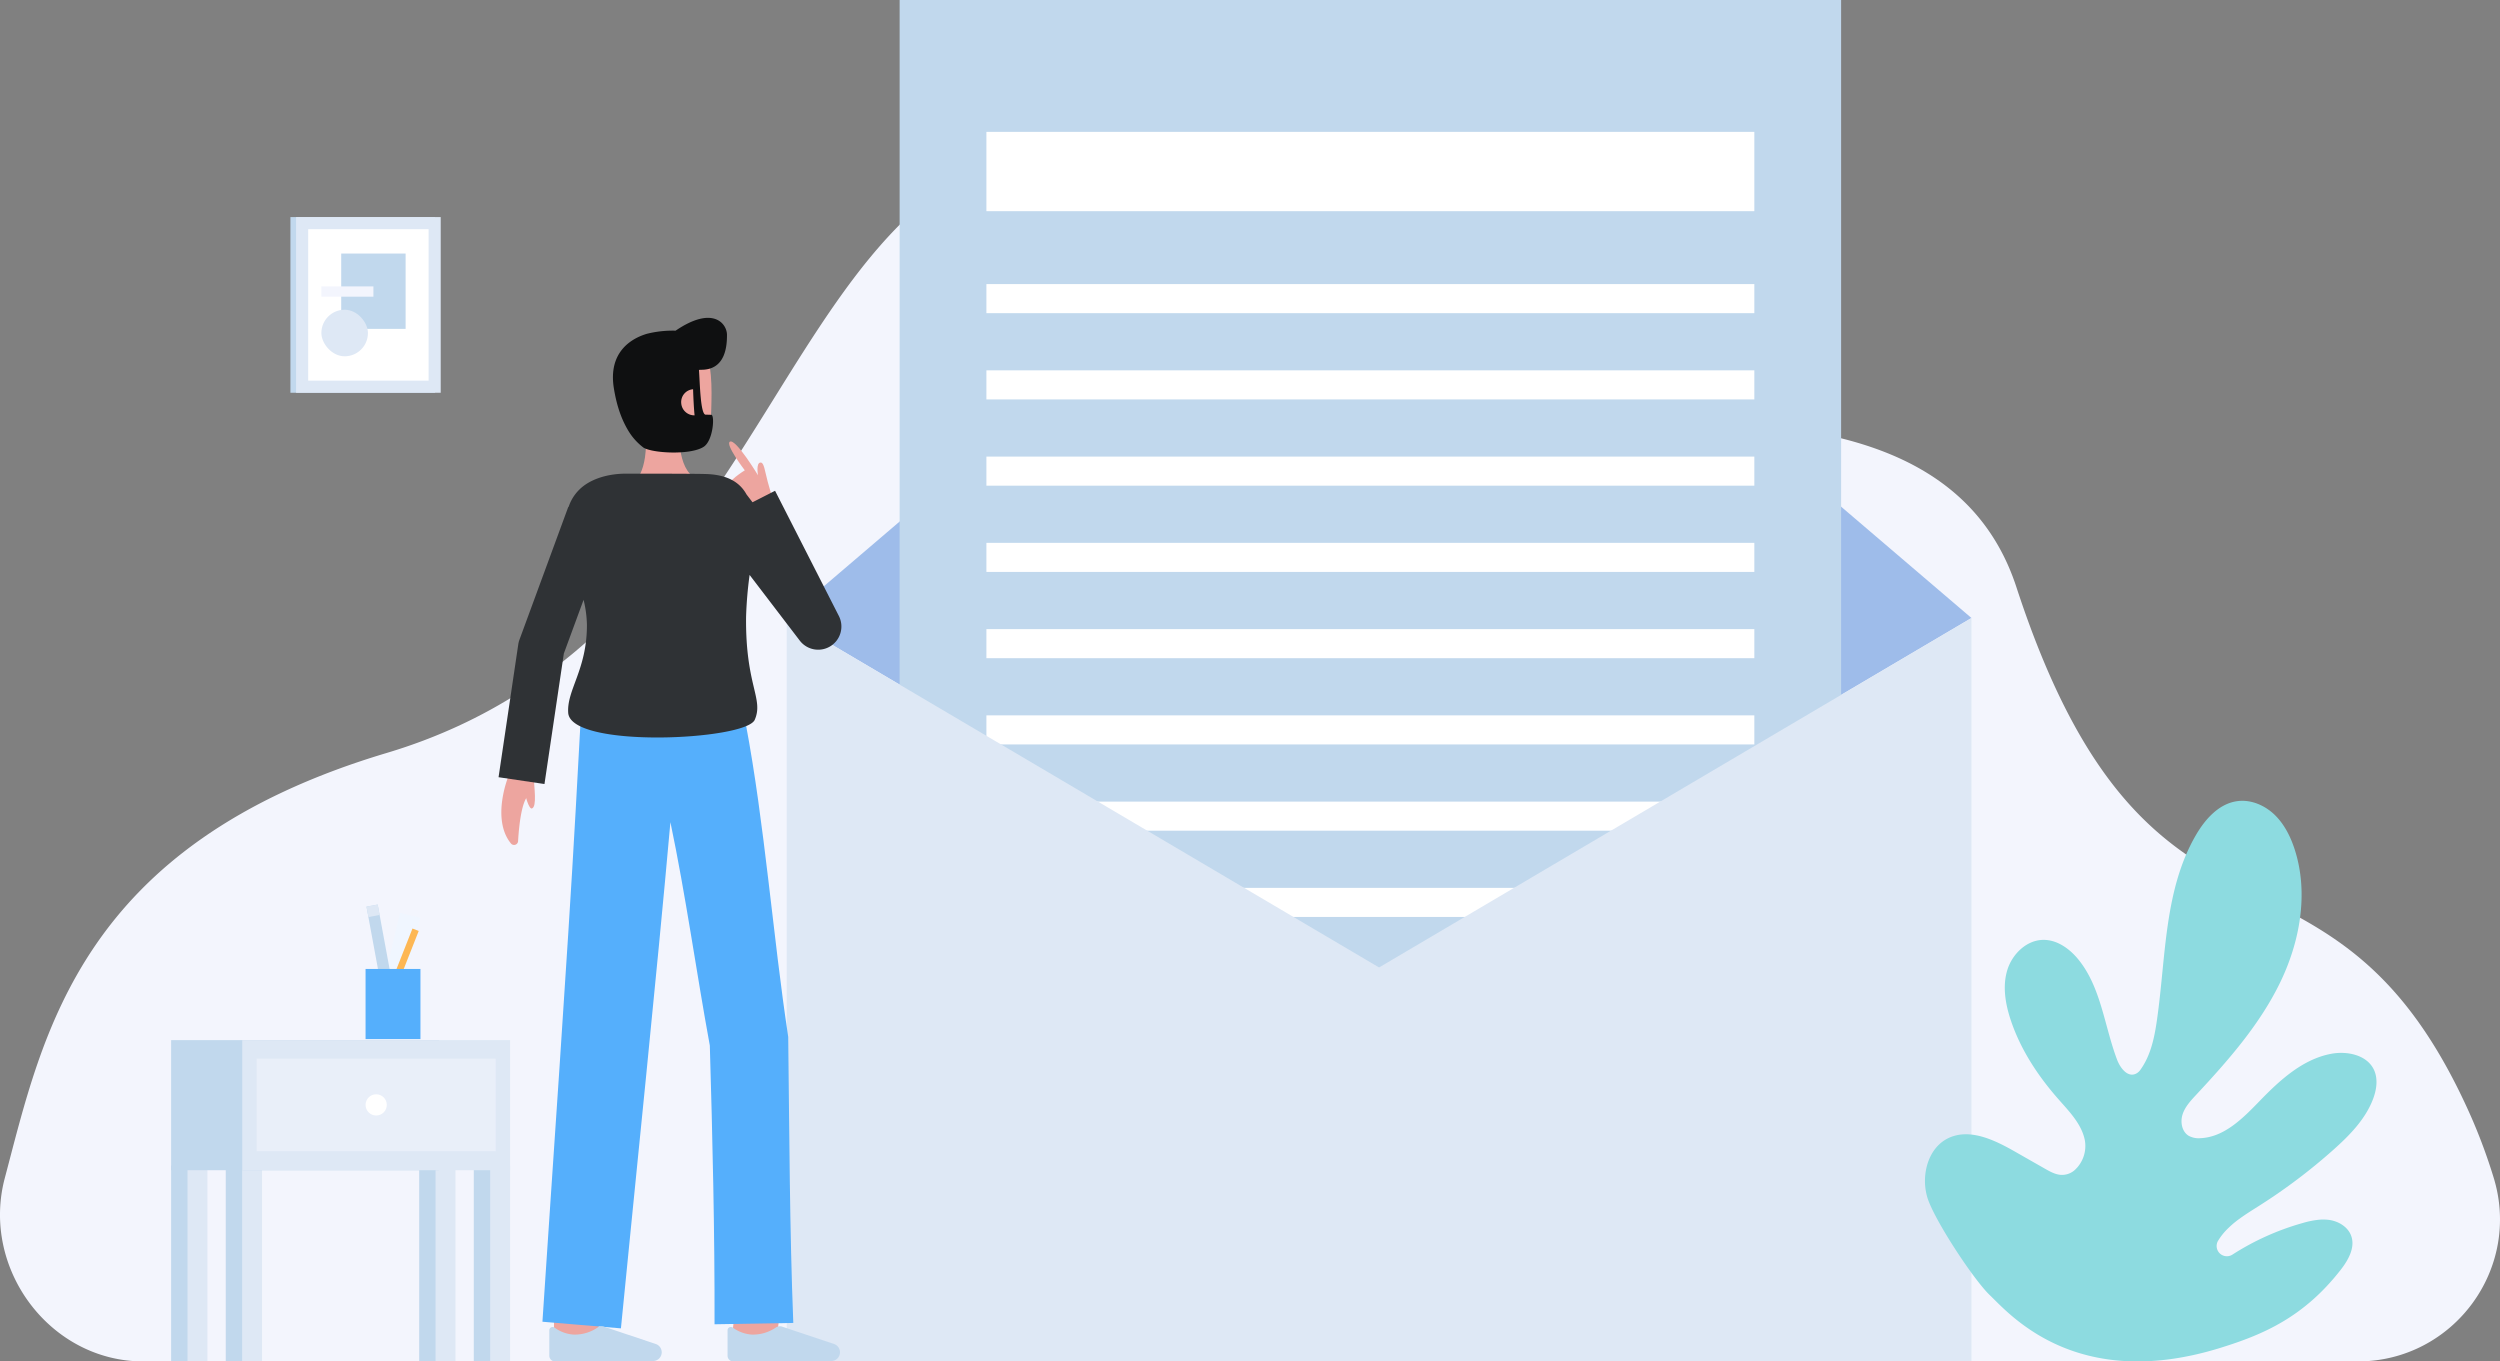 <svg id="Layer_1" data-name="Layer 1" xmlns="http://www.w3.org/2000/svg" viewBox="0 0 1174.314 639.498">
  <rect x="0" y="0" width="1174.314" height="639.498" fill="#808080" stroke="none"/>
  <path d="M67.327,639.5c-43.917,0-76.346-43.692-65.071-86.137,18-67.773,35.228-156.577,179.379-199.676,191.453-57.24,180.72-287.961,333.638-287.961S669,182.894,714.589,194.81s198.425-23.471,232.565,80.981c63.107,193.079,147.814,100,213.551,248.686a261.539,261.539,0,0,1,10.6,28.6c13.246,42.936-18.91,86.422-63.843,86.422Z" fill="#f3f5fd"></path>
  <g>
    <polygon points="926.04 290.288 647.785 454.443 369.531 290.288 647.785 52.628 926.04 290.288" fill="#9ebcea"></polygon>
    <g>
      <rect x="422.581" width="442.24" height="573.693" fill="#c1d8ed"></rect>
      <rect x="463.343" y="133.445" width="360.716" height="13.659" fill="#fff"></rect>
      <rect x="463.343" y="336.024" width="360.716" height="13.659" fill="#fff"></rect>
      <rect x="463.343" y="173.961" width="360.716" height="13.659" fill="#fff"></rect>
      <rect x="463.343" y="214.477" width="360.716" height="13.659" fill="#fff"></rect>
      <rect x="463.343" y="254.992" width="360.716" height="13.659" fill="#fff"></rect>
      <rect x="463.343" y="295.508" width="360.716" height="13.659" fill="#fff"></rect>
      <rect x="511.067" y="498.087" width="265.267" height="13.659" fill="#fff"></rect>
      <rect x="463.343" y="376.54" width="360.716" height="13.659" fill="#fff"></rect>
      <rect x="463.343" y="417.055" width="360.716" height="13.659" fill="#fff"></rect>
      <rect x="463.343" y="457.571" width="360.716" height="13.659" fill="#fff"></rect>
      <rect x="463.343" y="61.947" width="360.716" height="37.246" fill="#fff"></rect>
    </g>
    <polygon points="926.04 290.288 926.04 639.498 369.531 639.498 369.531 290.288 647.785 454.443 926.04 290.288" fill="#dee8f5"></polygon>
  </g>
  <g>
    <g>
      <g>
        <path d="M297.186,227.045s7.732-4.1,6.006-25.157l15.976-2.962s-1.8,18.878,6.287,24.872Z" fill="#EDA59F"></path>
        <path d="M294.127,193.723c1.106,6.389,4.592,12.438,10.227,14.5,6.69,2.45,11.645,2.615,19.358,2.615,10.525,0,10.177-10.976,10.472-22.038.3-11.106-.586-23.018-4.746-26.888-8.3-7.725-32.673-2.833-35.637,10.087C292.268,178.683,293.074,187.643,294.127,193.723Z" fill="#EDA59F"></path>
      </g>
      <path d="M341.481,157.313c0-5.282-6.574-13.937-24.111-2l-.018.012a49.821,49.821,0,0,0-13.529,1.479c-8.02,2.4-18.076,9.123-15.5,25.425,1.537,9.71,4.282,16.053,7.188,20.7a28.022,28.022,0,0,0,6.787,7.354c4.27,2.6,21.965,3.6,28.2-.379,4.558-2.912,5.319-15.07,3.6-15.07-1.19,0-1.288-.05-2.627-.05-2.446,0-2.69-14.567-3.151-21.012a8.344,8.344,0,0,1,1.135-.079C340.965,173.687,341.481,162.234,341.481,157.313Z" fill="#0f1011"></path>
      <path d="M326.267,195.092a6.133,6.133,0,0,1-6.27-5.63,6.032,6.032,0,0,1,5.56-6.62C325.7,187.2,325.927,191.792,326.267,195.092Z" fill="#EDA59F"></path>
    </g>
    <path d="M364.884,628.679l-20.853-2.48c.939-7.893,2-17.373,2.071-18.928,0,.1,0,.182,0,.245h21C367.1,608.146,367.1,610.061,364.884,628.679Z" fill="#EDA59F"></path>
    <path d="M281.208,631.189l-21-.068s.071-21.685.071-23.605h21C281.279,609.442,281.208,631.189,281.208,631.189Z" fill="#EDA59F"></path>
    <g>
      <path d="M250.8,366.1c0,2.98,1.573,12.943-.958,13.655-1.517.426-3.309-7-3.309-7" fill="#EDA59F"></path>
      <path d="M238.847,364.534s-8.264,20.114,1.162,31.669a1.888,1.888,0,0,0,3.346-1.081c.458-7.792,2.029-23.8,7.166-21.925V360.633" fill="#EDA59F"></path>
    </g>
    <path d="M352.04,243.617s-10.287-10.558-10.678-13.928,8.491-8.764,8.491-8.764-9.339-12.177-7-13.471c2.759-1.526,13.191,15.783,13.191,15.783s-1.036-5.881,1.2-5.971c.919-.037,1.52.938,2.417,5.12,1.022,4.765,3.352,12.037,3.352,12.037Z" fill="#EDA59F"></path>
    <path d="M335.637,622.048l36.994-.63c-1.737-44.032-1.844-90.219-2.386-134.357-7.22-47.574-11.023-99.816-19.935-147.049l-.267.079-.781-5.33-76.077-4.7-2.727,49.7c-3.972,71.393-11.143,171.95-15.662,241.087l36.869,3.116c6.643-67.786,16.923-166.557,23.246-237.767,7.26,34.669,12.2,70.568,18.514,104.94C334.688,534.17,335.755,579.149,335.637,622.048Z" fill="#55affc"></path>
    <path d="M306.737,639.311a4.107,4.107,0,0,0,4.076-4.427h0a4.108,4.108,0,0,0-2.658-3.529l-24.443-8.187a3.461,3.461,0,0,0-2.872.32,19.112,19.112,0,0,1-11.468,3.4,17.031,17.031,0,0,1-8.82-3.222,1.547,1.547,0,0,0-2.528,1.2V636.82a2.678,2.678,0,0,0,2.689,2.678Z" fill="#c1d8ed"></path>
    <path d="M390.471,639.311a4.108,4.108,0,0,0,4.076-4.427h0a4.107,4.107,0,0,0-2.659-3.529l-24.442-8.187a3.463,3.463,0,0,0-2.873.32,19.108,19.108,0,0,1-11.467,3.4,17.035,17.035,0,0,1-8.821-3.222,1.546,1.546,0,0,0-2.527,1.2V636.82a2.678,2.678,0,0,0,2.689,2.678Z" fill="#c1d8ed"></path>
    <path d="M394.023,289.309l-29.957-58.781-10.595,5.4-2.8-3.66c-3.064-5.571-8.7-9.165-18.5-9.586-4.015-.172-23.606-.2-37.95-.2-9.636,0-17.547,2.957-22.116,7.526a20.144,20.144,0,0,0-5.021,8.129l-.138-.051L244,300.5a10.959,10.959,0,0,0-.552,2.162l-9.264,62.415,21.569,3.2,9.1-61.306,9.27-25.206a53.351,53.351,0,0,1,1.572,11.837c0,21-9.5,30.418-8.8,41.195,1.1,16.945,83.429,12.942,87.623,3.317,4.32-9.927-4.447-16.042-4.062-48.51a186.737,186.737,0,0,1,1.655-19.539l23.538,30.815a10.9,10.9,0,0,0,18.377-11.569Z" fill="#2f3235"></path>
  </g>
  <path d="M1042.894,633.149c19.806-6.138,39.022-14.159,56.532-36.609,3.593-4.6,6.969-10.494,5-16-1.481-4.144-5.768-6.8-10.124-7.477a20.954,20.954,0,0,0-4.9-.134c-.009,0-.017,0-.019,0a41.258,41.258,0,0,0-7.414,1.454l-.691.2a122.083,122.083,0,0,0-32.669,14.754,4.811,4.811,0,0,1-6.7-6.55,29.135,29.135,0,0,1,3.58-4.7,46.272,46.272,0,0,1,6.514-5.648c3.114-2.272,6.437-4.3,9.687-6.374a268.332,268.332,0,0,0,34.241-25.875c7.64-6.806,15.112-14.359,18.743-23.928,1.668-4.4,2.427-9.473.437-13.737-3.284-7-12.586-8.962-20.193-7.509-13.33,2.553-23.979,12.324-33.422,22.063-7.831,8.093-16.606,17.054-27.857,17.551a9.85,9.85,0,0,1-5.546-1.112c-3.21-1.944-4.034-6.448-2.891-10.024s3.791-6.434,6.346-9.178c14.851-15.932,29.465-32.506,39.109-52.028s13.914-42.572,7.213-63.3c-1.964-6.06-4.916-11.956-9.521-16.358s-11.064-7.162-17.386-6.319c-8.613,1.134-15.1,8.4-19.464,15.908-15,25.754-14.083,57.308-18.308,86.808-1.182,8.259-2.9,16.729-7.82,23.528a5.569,5.569,0,0,1-1.725,1.609c-4.048,2.344-7.681-2.382-9.2-6.394-6-15.868-7.5-34.016-18.243-47.15-4.1-5-9.9-9.179-16.365-9.138-7.895.054-14.655,6.649-16.958,14.2s-.926,15.757,1.542,23.256c4.582,13.906,12.8,26.4,22.472,37.379,5.1,5.8,10.871,11.656,12.4,19.219a15.333,15.333,0,0,1-4.813,14.133,8.982,8.982,0,0,1-6.655,2.176c-2.591-.237-4.936-1.559-7.2-2.844-.948-.54-1.9-1.088-2.857-1.625q-5.66-3.222-11.321-6.453c-9.6-5.474-21.181-11.067-31.176-6.353-5.105,2.41-8.441,7.149-10.013,12.586a27.541,27.541,0,0,0,0,15.1c2.977,10.263,21.741,38.822,29.481,46.187C943.782,617.044,975.127,654.152,1042.894,633.149Z" fill="#8ddbe0"></path>
  <g>
    <g>
      <g>
        <rect x="222.552" y="547.478" width="9.354" height="92.02" transform="translate(454.459 1186.977) rotate(-180)" fill="#c1d8ed"></rect>
        <rect x="230.251" y="547.478" width="9.354" height="92.02" transform="translate(469.855 1186.977) rotate(-180)" fill="#dee8f5"></rect>
      </g>
      <g>
        <rect x="106.042" y="547.478" width="9.354" height="92.02" transform="translate(221.439 1186.977) rotate(-180)" fill="#c1d8ed"></rect>
        <rect x="113.741" y="547.478" width="9.354" height="92.02" transform="translate(236.835 1186.977) rotate(-180)" fill="#dee8f5"></rect>
      </g>
      <g>
        <rect x="196.897" y="547.478" width="9.354" height="92.02" transform="translate(403.148 1186.977) rotate(-180)" fill="#c1d8ed"></rect>
        <rect x="204.595" y="547.478" width="9.354" height="92.02" transform="translate(418.544 1186.977) rotate(-180)" fill="#dee8f5"></rect>
      </g>
      <g>
        <rect x="80.387" y="547.478" width="9.354" height="92.02" transform="translate(170.127 1186.977) rotate(-180)" fill="#c1d8ed"></rect>
        <rect x="88.085" y="547.478" width="9.354" height="92.02" transform="translate(185.524 1186.977) rotate(-180)" fill="#dee8f5"></rect>
      </g>
      <rect x="80.387" y="488.577" width="125.806" height="61.108" fill="#c1d8ed"></rect>
      <rect x="113.799" y="488.577" width="125.806" height="61.108" fill="#dee8f5"></rect>
      <g opacity="0.53">
        <rect x="120.567" y="497.264" width="112.27" height="43.464" fill="#f3f5fd"></rect>
      </g>
      <circle cx="176.702" cy="518.996" r="4.986" fill="#fff"></circle>
    </g>
    <g>
      <rect x="181.779" y="429.241" width="9.767" height="51.794" transform="translate(109.727 -30.737) rotate(13.302)" fill="#f0f6ff"></rect>
      <g>
        <rect x="176.172" y="425.013" width="5.366" height="44.988" transform="translate(-78.213 39.87) rotate(-10.452)" fill="#c1d8ed"></rect>
        <rect x="172.555" y="425.343" width="5.366" height="4.967" transform="translate(-76.891 40.303) rotate(-10.775)" fill="#dee8f5"></rect>
      </g>
      <rect x="163.335" y="456.851" width="46.655" height="3.15" transform="translate(-308.277 464.074) rotate(-68.498)" fill="#fdb754"></rect>
      <rect x="171.716" y="455.138" width="25.778" height="32.945" fill="#55affc"></rect>
    </g>
  </g>
  <g>
    <rect x="136.416" y="101.969" width="67.937" height="82.521" transform="translate(340.77 286.459) rotate(-180)" fill="#c1d8ed"></rect>
    <rect x="139.078" y="101.969" width="67.937" height="82.521" transform="translate(346.093 286.459) rotate(-180)" fill="#dee8f5"></rect>
    <rect x="144.767" y="107.658" width="56.559" height="71.142" transform="translate(346.093 286.459) rotate(-180)" fill="#fff"></rect>
    <g>
      <rect x="160.279" y="119.096" width="30.247" height="35.385" transform="translate(350.805 273.578) rotate(-180)" fill="#c1d8ed"></rect>
      <rect x="150.957" y="145.492" width="21.871" height="21.871" rx="10.935" transform="translate(323.786 312.854) rotate(-180)" fill="#dee8f5"></rect>
      <rect x="150.957" y="134.531" width="24.445" height="4.827" transform="translate(326.36 273.889) rotate(-180)" fill="#f3f5fd"></rect>
    </g>
  </g>
</svg>